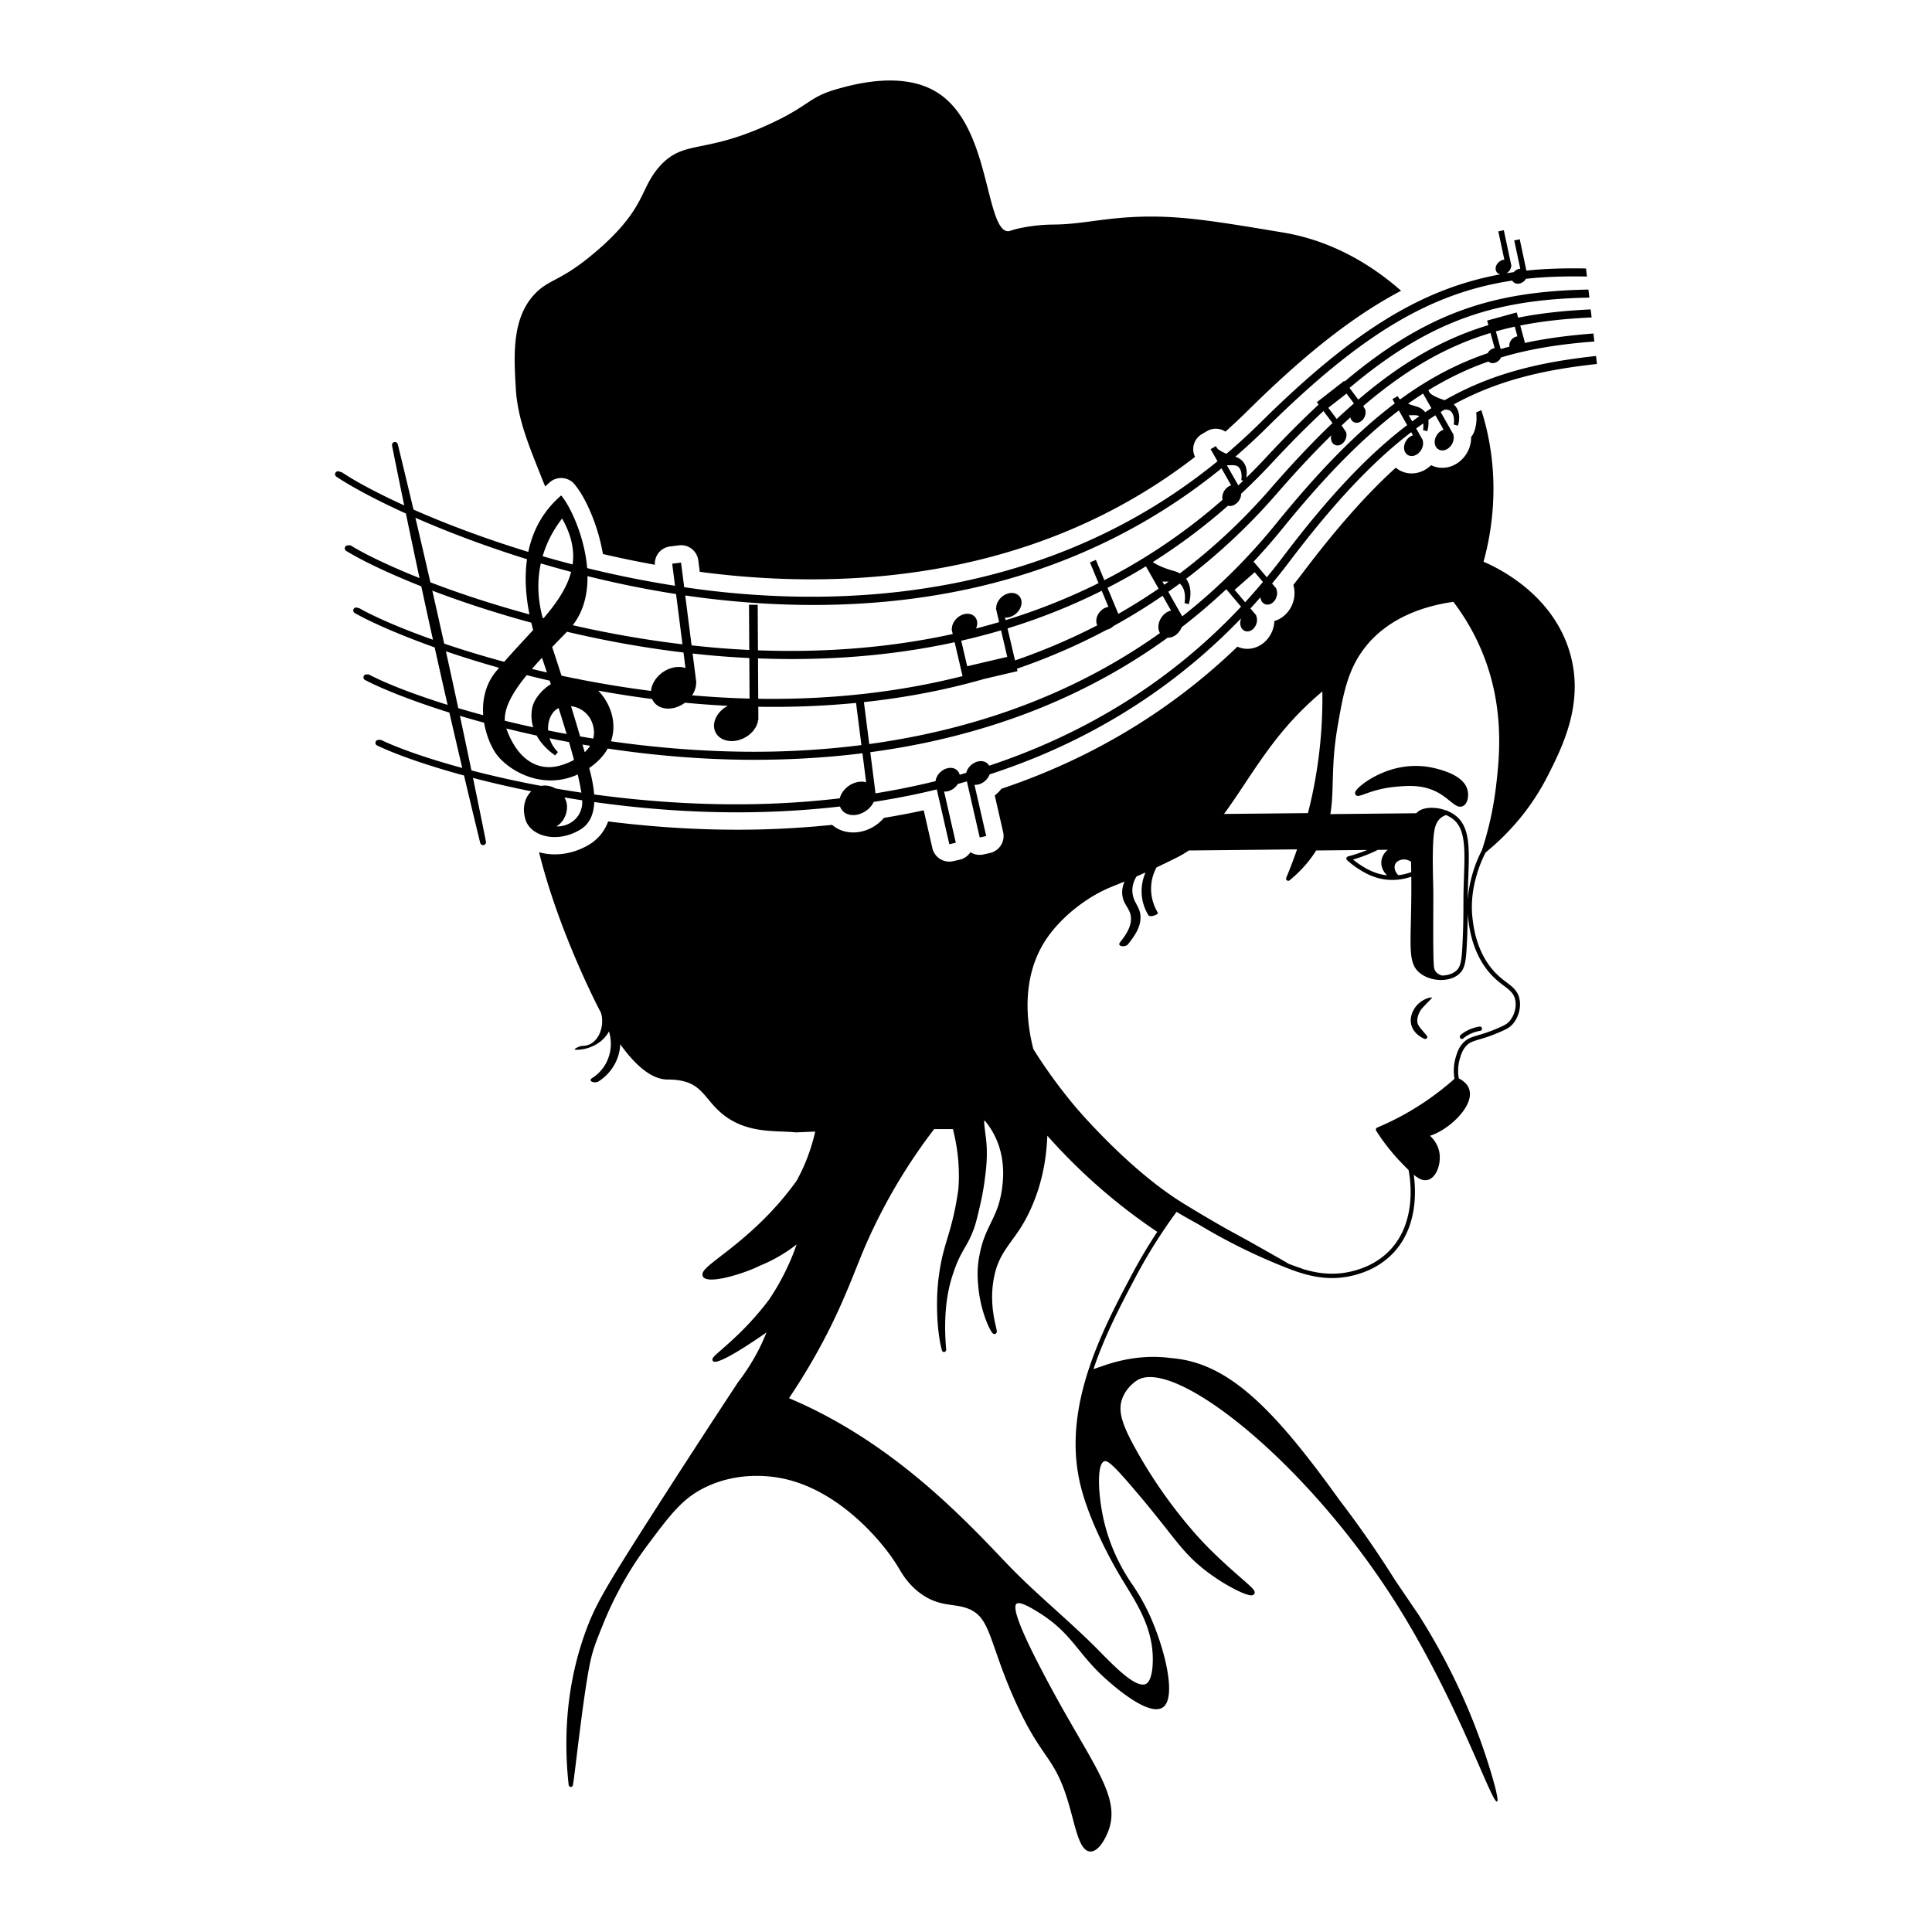 <svg xmlns="http://www.w3.org/2000/svg" viewBox="0 0 1200 1200"><path d="M320.352 240.937c-1.181-20.582-2.521-43.91 12.404-58.967 3.891-3.925 7.507-5.853 12.086-8.294 5.457-2.908 12.247-6.528 22.711-15.227 3.245-2.699 9.283-7.721 15.531-14.424 10.073-10.806 13.805-18.549 17.099-25.38 2.454-5.088 4.77-9.894 9.292-15.041 8.116-9.24 15.511-10.752 26.705-13.039 9.606-1.963 22.76-4.651 42.259-13.712 11.423-5.308 17.355-9.225 22.121-12.372 5.688-3.756 9.797-6.47 19.357-9.167 10.236-2.886 41.391-11.669 63.026 2.651 18.794 12.441 25.338 38.299 30.596 59.076 3.589 14.188 6.69 26.44 12.438 26.553.696.051 1.175-.14 2.243-.477 1.469-.464 3.686-1.164 8.224-1.978 8.959-1.606 15.902-1.655 18.184-1.67 8.335-.065 15.94-1.067 23.99-2.128 10.062-1.325 21.463-2.827 36.316-2.827h.174c22.507.017 43.619 3.536 81.947 9.925 37.749 6.29 63.497 27.713 73.196 36.151-29.569 15.548-59.809 39.422-95.086 74.33a365.257 365.257 0 01-14.036 13.171c-3.349-2.218-7.803-2.465-11.468-.301l-1.036.612-.127.071-2.023 1.187c-4.918 2.885-6.716 9.068-4.211 14.113-99.953 77.35-218.209 82.173-300.669 72.279a474.586 474.586 0 01-6.967-.889l-.9-7.083c-.754-5.909-6.127-10.115-12.057-9.353l-5.497.688a10.803 10.803 0 00-9.439 11.36 641.093 641.093 0 01-32.266-6.671c-2.853-17.068-10.153-33.66-16.476-41.847l-.887-1.15a10.806 10.806 0 00-7.565-4.156 10.81 10.81 0 00-8.194 2.713l-1.085.973c-.548.492-1.06 1.008-1.59 1.512-.608-1.308-1.147-2.606-1.809-4.289l-2.145-5.421c-7.453-18.783-13.34-33.621-14.366-51.502zm654.856 164.918c8.849 31.015-4.729 57.899-13.714 75.689-9.302 18.419-22.329 34.533-38.71 47.909a74.738 74.738 0 00-5.569 13.973c-1.138 3.986-4.16 14.574-2.539 27.53.695 5.559 2.811 22.466 15.382 34.482 2.005 1.917 3.961 3.399 5.684 4.704 3.719 2.819 6.931 5.253 8.015 10.226 1.18 5.427-.633 11.882-4.509 16.064-2.084 2.249-4.797 3.388-9.29 5.279-4.778 2.012-8.273 3.043-11.081 3.874-4.013 1.187-6.224 1.841-8.4 4.293-2.19 2.468-3.013 5.242-3.739 7.686-1.155 3.898-1.365 8.113-.666 12.239 3.247 1.668 5.419 3.813 6.367 6.422 3.417 9.416-9.364 22.379-20.031 27.526a35.922 35.922 0 01-4.191 1.708c2.265 2.117 5.13 5.712 5.87 10.817.956 6.587-1.742 14.999-7.142 16.533a6.297 6.297 0 01-1.711.24c-2.278 0-4.57-1.284-7.134-3.412 1.378 9.683 2.74 33.891-14.29 50.185-6.551 6.268-14.892 10.547-24.789 12.726a54.05 54.05 0 01-11.691 1.279c-10.317 0-19.538-2.932-28.1-6.294-23.232-9.13-41.992-19.263-55.161-27.27a351.164 351.164 0 01-13.295-7.561c-9.3 12.661-17.792 26.123-25.206 40.089-8.858 16.691-19.296 36.388-26.41 57.636a131.917 131.917 0 014.661-1.614c14.748-5.36 29.275-7.166 43.339-5.32 1.341.118 2.694.263 4.061.441 33.737 4.38 61.34 32.914 100.818 87.875a647.701 647.701 0 0134.549 49.779c4.721 6.94 9.589 14.119 14.664 21.605 13.238 20.825 26.484 45.874 37.307 75.234a390.726 390.726 0 018.12 24.495c4.3 14.765 3.532 15.908 3.176 16.05-3.348 1.344-24.626-63.231-63.626-124.54-55.867-87.823-136.399-150.555-159.472-137.358-2.301 1.316-7.395 5.311-9.705 11.612-3.005 8.197.063 16.982 10.588 35.342 18.165 31.687 38.424 52.777 42.302 56.682 8.379 8.443 15.614 14.772 20.897 19.392 7.402 6.474 9.391 8.211 8.143 9.991-.202.29-.597.657-1.328.762-3.626.562-18.167-6.83-29.923-16.167-9.237-7.338-14.37-13.846-22.871-24.628-5.342-6.777-11.991-15.207-21.893-26.73-9.734-11.331-14.785-16.56-17.08-15.713-4.769 1.759-3.721 20.358-.798 34.372 4.01 19.225 12.293 33.625 18.49 42.582a124.999 124.999 0 019.802 17.133c9.72 20.622 18.061 53.095 8.659 58.931-9.353 5.806-32.92-15.621-37.549-19.977-5.908-5.564-10.143-10.764-14.238-15.79-6.476-7.95-12.592-15.457-24.354-22.849-4.289-2.695-12.272-7.71-14.529-5.875-4 3.251 10.147 30.617 14.795 39.608 8.893 17.203 17.043 31.276 23.592 42.585 15.724 27.155 24.386 42.113 19.001 57.945-1.634 4.802-6.079 13.714-11.381 13.717-.102 0-.202-.005-.303-.01-5.404-.348-7.845-9.506-10.934-21.1-.825-3.101-1.692-6.349-2.655-9.58-4.653-15.581-9.01-21.936-14.525-29.984-4.956-7.23-11.125-16.227-19.264-34.659-5.267-11.929-8.619-21.567-11.312-29.309-5.201-14.951-7.812-22.456-16.854-26.124-3.305-1.34-6.526-1.793-9.936-2.273-5.705-.802-11.604-1.632-18.797-6.529-8.099-5.511-12.223-12.496-14.438-16.248l-.409-.688c-9.439-15.824-36.5-47.704-71.352-55.092-7.649-1.622-27.785-4.585-48.313 5.287-14.422 6.936-21.898 16.971-36.85 37.042-5.124 6.878-17.021 23.739-26.933 48.293-4.04 10.008-6.06 15.012-7.739 22.599-4.489 20.281-10.072 74.225-10.879 76.605l.016.167a1.35 1.35 0 01-2.685.29l-.01-.102c-.002-.014-.011-.026-.012-.04-3.688-33.881-.121-65.956 10.599-95.339 5.801-15.898 11.932-26.677 40.995-72.084a7650.87 7650.87 0 0153.875-82.98c.032-.049.093-.06.131-.104 4.962-6.525 9.342-13.512 12.997-20.809 1.564-3.122 2.961-6.352 4.276-9.611-7.256 5.07-26.596 18.221-32.019 18.221-.572 0-.989-.148-1.22-.467-1.08-1.487.15-2.56 5.328-7.08 6.398-5.589 18.109-15.864 29.349-30.863.387-.572.795-1.127 1.175-1.705a147.874 147.874 0 004.61-7.515 147.913 147.913 0 0011.525-25.285c-7.03 5.529-14.781 9.956-23.059 13.327-.958.461-1.92.921-2.94 1.368-9.712 4.251-29.824 10.331-32.304 5.121-.052-.109-.044-.223-.081-.333-.005-.016-.023-.022-.028-.039-.011-.04-.004-.08-.011-.121-.721-2.717 3.16-5.756 11.247-12.004 11.44-8.834 30.514-23.579 47.156-46.866.109-.198.219-.396.327-.595 4.728-8.664 8.649-18.577 11.228-29.937l-12.029.5c-2.451-.267-5.165-.39-8.111-.502-11.61-.443-26.059-.994-38.459-11.729-3.192-2.763-5.532-5.572-7.795-8.29-5.729-6.882-10.253-12.317-25.34-12.317-9.087 0-19.058-7.51-29.355-21.892-.414 9.103-5.208 17.799-13.535 23.095-2.157 1.372-7.117-.089-3.769-2.219 9.797-6.231 13.59-18.247 10.28-28.879-3.621 6.956-11.996 11.511-20.454 11.417-2.849-.032 2.537-2.423 3.802-2.409 10.146.113 14.357-12.478 11.632-20.728-.322-.605-.644-1.18-.966-1.797-1.196-2.289-25.26-48.681-37.442-97.768 9.966 2.828 21.441 1.132 31.261-4.817 4.162-2.523 8.939-6.888 11.66-14.31 32.498 4.092 64.464 5.746 95.158 4.965a575.475 575.475 0 0043.954-2.829c2.468 2.141 5.503 3.626 8.876 4.301 5.988 1.205 12.575-.235 18.042-3.942a25.857 25.857 0 005.258-4.696c8.599-1.419 16.892-2.998 24.726-4.709l5.366 23.484c1.329 5.814 7.112 9.437 12.926 8.127l4.032-.918a10.796 10.796 0 006.677-4.675 10.734 10.734 0 008.164 1.403l4.029-.915a10.802 10.802 0 008.137-12.94l-5.208-22.788a21.078 21.078 0 004.09-4.129c9.64-3.249 18.956-6.748 27.742-10.421 44.748-18.701 84.675-44.861 118.881-77.867.09.042.179.082.272.121 3.752 1.624 7.945 1.632 11.781.055 4.237-1.732 7.716-5.305 9.545-9.804a18.616 18.616 0 001.363-6.292c.533-.156 1.057-.34 1.577-.554 4.23-1.73 7.708-5.295 9.559-9.822 1.482-3.668 1.759-7.623.841-11.238-.042-.29-.092-.577-.158-.865a344.487 344.487 0 005.659-7.275c20.997-27.793 39.78-49.056 57.932-65.484.382.316.781.62 1.2.904 3.452 2.349 7.671 3.177 11.874 2.323 3.304-.667 6.394-2.36 8.878-4.789 3.075 1.551 6.608 2.025 10.178 1.313 4.636-.947 8.857-3.908 11.565-8.106 2.138-3.293 3.198-7.046 3.093-10.732a10.74 10.74 0 001.993-3.489c1.208-3.502 1.706-7.634 1.155-11.718 1.06-.503 2.132-.965 3.199-1.446 12.696 39.757 6.625 75.327 1.364 94.144 11.321 4.851 43.647 21.512 53.761 56.959zm-214.957 99.708l52.137-.528a286.79 286.79 0 002.938-12.612 288.254 288.254 0 006.012-62.942c-7.919 6.646-15.254 13.829-21.835 21.384-10.376 11.912-18.546 24.203-26.448 36.088-4.374 6.58-8.548 12.844-12.804 18.61zm-41.468 259.561a358.235 358.235 0 01-46.162-36.881 357.68 357.68 0 01-22.115-22.838c-.035.741-.045 1.481-.093 2.222-.475 7.346-1.585 24.549-10.441 43.82-3.621 7.881-7.085 12.972-10.237 17.262-.516.725-1.027 1.435-1.525 2.127-3.686 5.108-6.913 9.612-9.278 16.594-.26.83-.517 1.674-.755 2.592-3.953 15.215-.893 28.396.414 34.024.587 2.526.744 3.204.293 3.897-.2.306-.575.559-.936.628-.353.071-.897.032-1.45-.504-1.53-1.477-7.754-13.746-8.975-30.351-.544-5.716-.377-11.283.566-16.664.127-.726.277-1.415.425-2.107 1.539-8.21 4.213-13.787 6.82-19.162 1.726-3.557 3.402-7.018 4.761-11.172 1.355-4.384 2.411-9.42 2.838-15.713.324-4.773.076-9.068-.509-12.871-.99-6.318-2.909-11.268-4.689-14.758-2.293-4.498-5.08-8.359-6.418-9.387-.145 1.25.206 4.092.45 6.07l.257 2.136c.011.099.017.194.028.293 1.376 9.021 1.035 17.518-.138 26.143-1.027 9.152-2.817 16.737-4.044 21.908-1.317 5.54-2.182 9.182-4.305 14.155-1.524 3.57-2.902 5.962-4.361 8.496-1.475 2.56-2.999 5.208-4.741 9.274-.02.047-2.079 4.889-3.945 11.473-.24.849-.481 1.797-.718 2.778-.254 1.07-.48 2.148-.702 3.226-1.632 8.153-2.782 19.843-1.486 35.489.103 1.245.125 1.503-.262 1.949a1.348 1.348 0 01-.989.464c-.357.108-.748-.142-1.01-.417-.041-.042-.097-.161-.158-.31a1.36 1.36 0 01-.208-.492c-.018-.086-.031-.17-.048-.256-.973-3.238-2.969-13.611-2.918-27.83-.018-4.116.133-8.197.496-12.224.117-1.296.231-2.593.388-3.879.141-1.156.301-2.26.465-3.353 1.259-9.095 3.102-15.265 5.043-21.734 2.226-7.418 4.743-15.842 6.802-30.277.019-.241.048-.462.066-.707.897-12.227-.25-24.649-3.411-36.937h-11.659a345.633 345.633 0 00-13.856 19.416 347.339 347.339 0 00-28.732 52.783c-8.255 19.278-15.368 41.077-33.094 71.743a396.583 396.583 0 01-14.477 23.171 284.855 284.855 0 0110.565 4.709c57.384 27.112 97.612 69.468 124.232 97.496 9.709 10.223 20.366 19.866 30.672 29.19 8.969 8.116 18.245 16.509 26.889 25.277l1.229 1.245c9.336 9.482 22.119 22.471 28.179 19.539.915-.443 3.92-2.737 4.191-13.68a59.419 59.419 0 00-.646-10.394c-2.204-14.383-9.368-26.088-16.342-37.478a508.35 508.35 0 01-3.854-6.365c-3.044-5.152-18.52-32.062-24.217-56.136a104.117 104.117 0 01-1.702-8.916c-3.068-20.761.221-41.267 6.348-60.533.01-.03.016-.059.028-.089 6.268-19.677 15.489-38.058 23.93-54.089 1.224-2.325 2.432-4.602 3.612-6.824 4.77-8.995 10.028-17.752 15.619-26.261zm193.214-193.832a62.023 62.023 0 01-.358-3.977 433.406 433.406 0 01-.565 19.357c-.534 10.439-1.117 15.014-4.787 18.276-2.811 2.5-6.957 3.747-11.277 3.747-4.397 0-8.972-1.292-12.5-3.874-6.816-4.984-6.649-12.341-6.202-31.998.157-6.901.352-15.489.284-26.043-.005-.769-.013-1.499-.02-2.242-3.174 1.074-7.199 2.01-11.814 2.01-1.963 0-4.024-.167-6.153-.564-7.193-1.342-12.497-4.793-15.348-6.646a50.69 50.69 0 01-6.572-5.088 1.352 1.352 0 01.571-2.303 90.786 90.786 0 008.438-2.643c1.158-.426 2.306-.905 3.454-1.382l-31.635.32c-4.322 6.875-9.862 13.101-16.52 18.543a1.352 1.352 0 01-2.099-1.569 286.961 286.961 0 006.729-17.654l-67.27.682a57.674 57.674 0 01-6.319 3.836 464.827 464.827 0 01-13.675 6.673c-4.824 8.792-4.473 19.509.803 28.111.67 1.093-4.856 3.222-5.868 1.572-5.044-8.222-5.463-17.965-1.795-26.528a463.851 463.851 0 01-5.63 2.491c-2.915 5.048-3.632 10.293-.545 16.194 1.371 2.62 2.766 4.869 3.029 7.938.596 6.956-3.699 12.925-7.809 18.069-1.475 1.846-7.075 1.434-4.819-1.388 3.651-4.569 7.597-10.263 6.596-16.475-.6-3.724-3.435-6.441-4.584-9.935-1.297-3.943-.755-7.73.71-11.256a717.092 717.092 0 01-5.747 2.348 288.284 288.284 0 00-3.482 1.424c-15.547 6.567-31.188 19.41-39.844 32.718-15.611 24.003-11.444 52.593-7.515 67.641a322.99 322.99 0 0025.762 35.4c1.319 1.575 31.824 37.624 64.72 58.694 7.812 5.004 25.29 15.268 31.608 18.693.578.313 4.38 2.383 9.592 5.252 1.563.861 3.376 1.868 5.577 3.106 3.046 1.714 21.151 11.927 21.082 12.053 2.707 1.064 5.483 2.081 8.336 2.972l.132.177c8.999 2.797 18.791 4.305 29.776 1.887 9.407-2.07 17.315-6.12 23.502-12.04 18.786-17.973 13.912-46.362 12.919-51.172-1.332-1.301-2.75-2.759-4.284-4.336-5.862-6.032-11.179-12.771-15.804-20.027l-.001-.002a1.309 1.309 0 01-.188-.661c-.001-.029-.023-.051-.023-.08 0-.032.025-.056.027-.088.018-.222.073-.437.195-.626.006-.009.006-.019.012-.028.1-.148.23-.279.39-.382.044-.028.095-.032.141-.055.025-.012.036-.04.062-.051a173.61 173.61 0 0015.666-7.526c11.539-6.277 22.407-13.936 32.336-22.745-.733-4.48-.5-9.055.758-13.293.767-2.584 1.721-5.796 4.309-8.715 2.688-3.03 5.46-3.85 9.655-5.089 2.744-.81 6.158-1.819 10.799-3.773 4.624-1.946 6.737-2.879 8.356-4.625 3.304-3.565 4.852-9.052 3.85-13.654-.87-3.997-3.444-5.949-7.006-8.646-1.781-1.35-3.801-2.882-5.92-4.907-13.268-12.678-15.473-30.306-16.198-36.098zm-54.028-36.003c.162-2.727 1.556-5.406 3.822-7.349.067-.057.148-.093.216-.149l-6.152.062a93.513 93.513 0 01-9.228 3.984 93.11 93.11 0 01-6.243 2.049 48.08 48.08 0 004.344 3.189c2.694 1.751 7.706 5.01 14.372 6.253.825.154 1.635.257 2.436.341-2.38-2.239-3.752-5.265-3.567-8.38zm10.588 8.315a35.632 35.632 0 007.982-1.901c-.031-2.297-.068-4.469-.107-6.513-.069-.03-.143-.041-.209-.083-1.891-1.235-4.148-1.599-6.207-1.009-1.59.459-2.874 1.462-3.437 2.686-.935 2.038-.098 4.871 1.978 6.82zm21.68 22.485c-.045 12.388-.105 29.356.399 34.203.087.839.303 2.086 1.18 3.249.858 1.134 2.196 1.94 3.97 2.392 3.381-.132 6.565-1.098 8.708-3.004 2.749-2.442 3.354-6.054 3.883-16.393.558-10.93.574-18.566.585-24.701.004-2.107.008-4.078.032-5.999.05-3.976.187-7.83.318-11.523.505-14.193.94-26.45-4.388-33.123a15.896 15.896 0 00-1.489-1.614c-1.51-1.413-3.333-2.507-5.271-3.336-1.291.449-2.465 1.069-3.441 1.923-1.739 1.52-2.951 3.756-3.599 6.644-1.632 7.262-1.188 25.003-.974 33.529.037 1.448.067 2.666.082 3.573.045 2.829.026 8.094.005 14.18zm31.233-158.958c-4.645-11.836-10.948-23.038-18.74-33.309-16.95 2.361-39.945 9.205-54.888 28.282-10.961 13.991-13.656 29.591-17.068 49.34-2.422 14.015-2.727 24.798-2.995 34.314-.203 7.163-.385 13.571-1.475 19.902l53.173-.538h.013c.061 0 .114.027.173.035a8.569 8.569 0 012.392-1.886c3.873-2.06 10.377-2.055 16.184.13a1.31 1.31 0 011.039.385c2.198.944 4.269 2.196 6.003 3.819a18.847 18.847 0 011.751 1.9c5.953 7.454 5.522 19.568 4.977 34.904-.131 3.672-.266 7.506-.316 11.461-.012.961-.019 1.936-.023 2.934.515-7.559 2.162-13.364 2.948-16.118a77.454 77.454 0 015.818-14.573 205.378 205.378 0 008.793-39.903c1.936-16.499 5.538-47.205-7.759-81.079zm-14.343 235.851a1.348 1.348 0 101.848 1.966c.724-.678 2.021-1.698 4.086-2.695a22.966 22.966 0 016.298-1.97 1.348 1.348 0 001.131-1.537 1.347 1.347 0 00-1.537-1.131 25.578 25.578 0 00-7.064 2.207c-2.373 1.146-3.9 2.351-4.762 3.16zm-27.882-17.598c-.602.805-4.526 6.109-2.377 12.082 1.695 4.712 6.056 6.985 7.851 7.744a1.346 1.346 0 001.768-.72c.276-.656-.544-1.568-.719-1.769-2.586-2.97-4.242-4.87-4.888-6.178-1.531-3.098.303-7.518 2.012-9.752.663-.867 2.12-2.373 5.034-5.387 1.229-1.271 1.559-1.583 1.467-1.733-.336-.545-6.446.767-10.148 5.713zm10.232-148.606c-5.023-1.09-15.25-2.295-27.354 1.903-10.491 3.638-19.149 10.286-20.274 13.088-.302.753-.16 1.313.013 1.649.8 1.564 2.463.964 5.773-.228 3.812-1.37 10.189-3.663 18.771-4.46h.001c7.292-.676 16.367-1.52 25.288 2.811 3.743 1.818 6.574 4.104 8.848 5.942 2.418 1.954 4.439 3.586 6.454 3.586.552 0 1.106-.124 1.668-.398 2.878-1.403 3.731-6.042 2.891-9.717-1.494-6.548-8.924-11.316-22.079-14.176zm13.45-225.576c4.307 3.713 3.685 10.039 2.595 13.195l-2.599-.712c.012-.055 1.096-5.589-1.884-8.294-.861-.781-2.088-.968-3.769-.974-.819.485-1.638.981-2.455 1.483l8.052 14.181-.154.092c.533 1.877.138 4.139-1.127 6.089-1.158 1.793-2.86 3.034-4.667 3.402-1.332.265-2.626.03-3.657-.671-2.527-1.715-2.862-5.597-.763-8.835 1.055-1.628 2.568-2.778 4.15-3.249l-5.092-8.969c-1.47.937-2.94 1.901-4.41 2.893.508 3.593-.608 6.888-.659 7.038l-2.599-.711c.005-.025.39-1.983.078-4.144a220.648 220.648 0 00-4.346 3.123l4.211 7.416-.154.092c.533 1.877.138 4.139-1.127 6.089-1.158 1.794-2.86 3.034-4.669 3.402-1.321.265-2.624.032-3.656-.671-2.526-1.717-2.862-5.598-.763-8.835 1.055-1.63 2.568-2.779 4.15-3.249l-1.094-1.928c-24.047 18.37-48.276 44.161-76.117 81.011-3.027 4.007-6.311 8.145-10.286 12.956l2.705 3.195-.14.127c.749 1.581.763 3.635-.018 5.566-.744 1.821-2.067 3.231-3.632 3.871-1.144.472-2.355.477-3.404.028-1.61-.699-2.591-2.307-2.77-4.216a347.071 347.071 0 01-6.195 6.94l3.673 4.342-.14.125c.746 1.581.761 3.631-.021 5.559-.741 1.821-2.063 3.231-3.63 3.872-1.147.472-2.356.48-3.406.026-2.566-1.114-3.532-4.547-2.206-7.817l.024-.057c-35.347 36.775-77.513 65.549-125.42 85.569-9.754 4.077-20.142 7.92-30.884 11.431-.562 1.586-1.609 3.067-3.005 4.232-1.925 1.612-4.249 2.385-6.371 2.241l7.271 31.806-4.03.916-7.961-34.84c-1.876.541-3.76 1.067-5.65 1.585a10.043 10.043 0 01-2.136 2.48c-1.925 1.614-4.251 2.401-6.372 2.24l7.273 31.807-4.03.916-7.78-34.047a444.4 444.4 0 01-9.134 2.135c-9.403 2.086-19.506 3.976-30.042 5.622-1.047 2.204-2.784 4.194-4.96 5.66-3.101 2.106-6.707 2.952-9.865 2.313-2.305-.461-4.14-1.653-5.311-3.446a6.784 6.784 0 01-.787-1.668c-16.082 1.847-32.613 3.001-49.154 3.432-33.269.862-68.079-1.224-103.502-6.211-.315 8.082-3.213 13.836-8.629 17.115-7.858 4.764-16.991 5.95-24.427 3.172-4.796-1.789-8.282-5.098-9.564-9.079-2.506-7.787-.286-14.164 3.478-17.874-12.484-2.504-24.631-5.295-36.181-8.314 4.576 22.084 7.486 36.708 8.037 39.486.208 1.052-.419 2.015-1.383 2.226-.129.029-.26.044-.388.044a1.846 1.846 0 01-1.78-1.4c-.04-.16-4.057-16.476-10.046-41.838-22.18-6.037-41.825-12.824-53.989-18.658a1.83 1.83 0 01-.998-2.062c.185-.841 1.013-1.424 1.812-1.432l1.549.033.457.171c11.207 5.375 29.363 11.629 50.064 17.258a6656.06 6656.06 0 01-7.995-34.395c-21.29-6.654-40.831-14.203-52.385-20.242a1.846 1.846 0 01-.943-2.038 1.815 1.815 0 011.767-1.428l1.336-.009.518.208c10.849 5.671 28.474 12.454 48.611 18.724a6008.167 6008.167 0 01-8.057-35.719c-20.158-7.17-38.666-15.122-49.619-21.326a1.846 1.846 0 01-.835-2.2 1.805 1.805 0 012.045-1.208l1.608.398c10.206 5.78 26.787 12.873 45.747 19.585a5985.801 5985.801 0 01-7.237-33.159c-19.241-7.622-36.219-15.633-46.658-22.021a1.839 1.839 0 01-.837-1.963 1.819 1.819 0 011.594-1.431l1.147-.113c.393-.047.791.05 1.129.26 9.501 5.81 24.901 13.095 42.521 20.123a6438.998 6438.998 0 01-8.464-40.102c-17.762-8.054-33.47-16.375-43.171-22.872a1.846 1.846 0 01-.663-2.27 1.832 1.832 0 012.168-1.024l2.05.664c8.649 5.793 22.606 13.199 38.575 20.481-4.48-21.654-7.254-35.629-7.543-37.082-.215-1.11.396-2.05 1.366-2.269a1.823 1.823 0 012.175 1.355c.038.154 3.859 15.655 9.75 40.574 21.77 9.603 46.383 18.677 71.321 26.294 2.814-13.654 9.315-25.125 19.339-34.118l1.082-.97.887 1.15c5.503 7.125 13.762 25.357 15.242 44.009 18.125 4.454 36.471 8.14 54.574 10.964l-1.743-13.697 5.497-.69 1.941 15.262a588.355 588.355 0 0015.353 2.07c86.599 10.387 211.583 4.845 315.897-80.286l-4.264-7.512 2.023-1.187.634 1.082.002-.001.005-.003-.637-1.08 1.184-.699.999 1.524c.609.589 2.187 1.843 5.627 3.225a376.983 376.983 0 0020.984-19.241c57.219-56.62 99.891-83.179 149.074-92.189-.831-.204-1.577-.594-2.082-1.241-1.461-1.859-.839-4.752 1.421-6.582.966-.781 2.098-1.229 3.191-1.316l-3.74-17.547 3.415-.742 4.764 22.358-.193.057c-.12 1.4-.901 2.816-2.174 3.846a6.402 6.402 0 01-.702.484 208.72 208.72 0 014.477-.687c.257-.306.541-.584.848-.833.966-.782 2.1-1.23 3.193-1.317l-3.74-17.548 3.415-.742 4.149 19.48c12.097-1.273 24.543-1.571 37.028-1.328l.573 5.018c-12.799-.263-25.547.049-37.899 1.406a6.153 6.153 0 01-1.454 1.686c-1.225.995-2.719 1.482-4.104 1.321-1.055-.12-1.971-.616-2.579-1.395a3.427 3.427 0 01-.335-.516c-51.043 7.668-94.082 33.533-153.072 91.903-5.9 5.839-12.269 11.716-18.958 17.493 2.724.903 4.7 2.501 5.878 4.756 1.507 2.879 1.326 6.162.957 8.282a376.562 376.562 0 0012.252-12.565c11.51-12.377 22.197-23.135 32.638-32.849l-1.098-1.461 16.992-13.267.283.376c51.15-43.098 92.68-55.959 151.421-57.09l.57 4.997c-57.858 1.091-98.701 13.724-148.975 56.095l5.479 7.27c27.004-23.095 52.74-37.836 80.777-46.265l-.769-2.829 18.362-5.052.886 3.249c14.511-2.931 29.741-4.423 45.076-5.139l.569 4.985c-15.092.698-30.068 2.157-44.319 5.023l2.877 10.538-.207.069a4.54 4.54 0 01-.018.26c13.851-3.015 28.298-4.798 42.807-5.906l.567 4.968c-21.001 1.593-39.978 4.495-57.987 9.912a6.01 6.01 0 01-1.429 1.964c-1.161 1.06-2.601 1.616-3.994 1.545-.923-.051-1.756-.397-2.384-.98-12.899 4.487-25.22 10.409-37.317 17.857l.931 1.673c.852.825 3.275 2.665 9.221 4.472 28.302-16.16 57.634-23.512 93.986-27.442l.567 4.967c-34.345 3.714-62.209 10.516-88.953 25.119zm26.195-45.369l2.993 10.981c1.842-.541 3.66-1.049 5.437-1.52-.331-1.614.335-3.508 1.87-4.905.904-.824 1.991-1.334 3.06-1.486l-1.636-6.003a205.071 205.071 0 00-11.724 2.933zm-88.225 56.362c-1.118-.56-1.867-1.641-2.162-2.945a376.593 376.593 0 00-5.442 5.017l2.723 3.99c.518 1.442.403 3.22-.368 4.853-.765 1.608-2.036 2.816-3.49 3.316-1.077.369-2.194.315-3.137-.16-1.934-.973-2.746-3.387-2.125-5.859-10.798 10.578-21.973 22.537-34 36.382-16.962 19.525-35.864 37.259-56.201 52.73 4.812 6.338 1.775 15.365 1.635 15.77l-2.599-.713c.016-.08 1.572-7.98-2.753-11.908a2.565 2.565 0 00-.235-.19 361.734 361.734 0 01-7.092 5.113l8.663 15.258c21.269-16.744 40.828-36.054 58.159-57.422 27.178-33.515 50.683-57.348 73.871-74.894l-1.485-2.617 2.024-1.184.003-.001 1.184-.699.998 1.523c.125.12.322.295.603.516 17.569-12.846 35.364-22.241 54.356-28.698.33-.651.744-1.2 1.253-1.667.906-.827 1.993-1.338 3.065-1.489l-2.566-9.396c-27.413 8.277-52.604 22.739-79.084 45.398l1.144 1.829c.579 1.469.483 3.309-.315 4.997-.765 1.607-2.037 2.814-3.491 3.313-1.079.367-2.192.31-3.136-.163zm-114.983 99.034l-.315.007c-1.184.024-2.388.049-3.576-.037l1.127 1.986c.923-.648 1.845-1.298 2.764-1.956zm99.113-107.931l5.24 6.953a392.345 392.345 0 0110.682-9.671l-4.608-6.116-11.314 8.834zm-54.091 53.326c-.029 1.446-.483 2.906-1.304 4.173-1.707 2.647-4.534 3.961-6.924 3.333a368.685 368.685 0 01-46.687 34.969c2.109 1.488 6.029 3.569 13.067 5.533a16.6 16.6 0 013.726 1.521c20.346-15.324 39.303-33.041 56.353-52.67 13.671-15.737 26.265-29.075 38.467-40.741l-5.609-7.44c-10.239 9.539-20.732 20.107-32.042 32.266a385.776 385.776 0 01-19.047 19.056zm-76.346 74.607l-.154.069.014.087a362.56 362.56 0 0025.176-15.758l-7.882-13.884c-7.553 4.621-15.567 9.109-23.852 13.364l6.698 16.122zm-11.47-1.184c1.473-1.751 3.433-2.843 5.35-3.077l-4.169-10.037c-18.662 9.331-38.331 17.188-58.504 23.372l4.649 19.9c17.708-6.095 34.878-13.427 51.081-21.808-1.177-2.388-.617-5.733 1.593-8.35zm78.91-91.077l7.109 12.52c1.028-.97 2.052-1.947 3.069-2.93l-1.238-.341c.012-.055 1.096-5.589-1.884-8.293-1.159-1.053-2.989-1.014-5.106-.966-.642.015-1.298.03-1.95.01zm-336.422 80.873l3.942 30.99c7.122.787 13.18 1.367 18.983 1.818 5.58.434 11.242.787 16.852 1.052l-.165-28.084 5.398.021.166 28.288c42.327 1.581 83.015-1.821 120.976-10.126l-.688-2.947.153-.037c-.083-2.53 1.218-5.239 3.541-7.208 2.044-1.722 4.528-2.584 6.826-2.369 1.67.157 3.127.901 4.1 2.095 1.511 1.864 1.639 4.531.543 7.026a414.09 414.09 0 0014.345-3.959l-1.986-8.507.157-.034c-.07-2.52 1.229-5.214 3.541-7.172 2.041-1.722 4.539-2.584 6.823-2.372 1.672.157 3.127.902 4.099 2.096 2.394 2.953 1.391 7.698-2.284 10.805-2.021 1.713-4.491 2.543-6.707 2.355l.377 1.612c20.052-6.165 39.458-13.899 57.726-23.007l-5.342-12.863 3.698-1.565 5.237 12.609a360.347 360.347 0 0073.413-49.94c-.388-1.818.044-3.93 1.21-5.731 1.055-1.628 2.568-2.778 4.152-3.247l-5.996-10.562c-41.697 33.933-89.698 57.995-142.702 71.533a403.763 403.763 0 01-12.434 2.968c-50.491 11.203-105.607 13.339-163.818 6.357a539.346 539.346 0 01-14.136-1.895zm-46.113 90.575c28.472 4.067 56.703 6.252 83.934 6.493 24.255.22 48.33-1.173 71.606-4.129l-3.33-26.187c-19.678 1.921-39.964 2.719-60.715 2.388l.047 8.169-.132-.003c-.535 4.4-3.871 8.774-8.679 11.209-3.995 2.025-8.388 2.487-12.051 1.268-2.647-.881-4.638-2.545-5.758-4.81-2.703-5.486.717-12.799 7.63-16.416a581.848 581.848 0 01-26.611-1.943c-.216.17-.435.338-.668.496-3.895 2.642-8.405 3.709-12.371 2.908-2.853-.572-5.125-2.045-6.57-4.257a9.13 9.13 0 01-.765-1.433 655.629 655.629 0 01-33.515-5.207c7.37 7.524 12.006 19.711 7.948 31.454zm53.018-36.295l-.133.007c.013 2.597-.861 5.29-2.508 7.748 8.786.759 17.41 1.325 25.669 1.682 3.293.142 6.637.254 10.02.339l-.146-25.187a582.157 582.157 0 01-17.24-1.077c-5.45-.423-11.201-.972-17.977-1.717l2.315 18.205zm165.344-4.198l-1.376-5.883.008.001-3.539-15.153c-38.12 8.303-79.191 11.692-122.136 10.044l.146 25.079c44.632.697 87.324-4.043 126.897-14.088zm2.883-6.109l24.878-5.821-3.845-16.48a415.2 415.2 0 01-24.731 6.445l3.698 15.856zm-176.206-8.539c-23.792-2.825-48.127-7.16-72.36-12.89l-2.487 2.556a2203.343 2203.343 0 00-6.727 6.934 1629.016 1629.016 0 015.796 17.79c2.852.612 5.725 1.212 8.64 1.796.986.125 1.939.311 2.823.552a671.89 671.89 0 0044.117 7.134c.398-4.357 3.241-8.841 7.57-11.772 4.464-3.006 9.718-3.868 13.855-2.448l-1.227-9.652zm-97.388 14.068c-9.646 11.779-13.993 20.827-13.592 28.317a676.244 676.244 0 0017.629 4.074c-1.474-4.906-1.185-9.174-.617-12.041 1.036-5.218 5.726-11.149 11.569-14.743l-.721-2.177a686.867 686.867 0 01-14.268-3.43zm12.568-1.666c-.92-2.744-1.723-5.126-2.369-7.038l-.705-2.094a274.571 274.571 0 00-6.238 6.934c3.062.746 6.163 1.479 9.312 2.198zm.717 35.996c3.779.766 7.613 1.514 11.511 2.236a936.557 936.557 0 00-4.977-16.109 9.874 9.874 0 00-1.995 1.291l-.003.001c-3.099 2.589-4.83 7.45-4.536 12.581zm-25.94-1.185c6.037 16.979 16.935 25.621 29.935 23.736 3.783-.556 8.242-2.121 12.112-4.233a531.741 531.741 0 00-3.121-11.074 692.824 692.824 0 01-12.095-2.367c.998 3.208 2.773 6.144 5.201 8.584l-1.731 2.058c-5.122-3.585-8.976-7.73-11.462-12.329a653.584 653.584 0 01-18.59-4.313l-.249-.062zm45.834 4.903c2.688.461 5.4.91 8.139 1.347.538-2.04.633-4.146.282-6.281-1.437-8.707-7.966-13.107-14.06-13.845 2.202 7.174 4.08 13.475 5.639 18.779zm-4.583-69.065c22.767 5.195 45.669 9.182 68.146 11.862l-3.972-31.222c-18.181-2.828-36.674-6.568-55.008-11.125.143 12.238-2.935 22.476-9.166 30.485zm-18.686-42.853a689.877 689.877 0 0018.607 5.106c1.256-9.184-.887-18.55-6.532-28.53-5.673 7.395-9.637 15.085-12.075 23.424zm.017 38.331l.589.149c6.946-8.148 14.229-17.846 17.079-28.737a681.516 681.516 0 01-18.829-5.276c-2.371 10.842-1.982 22.224 1.161 33.864zm-69.747-22.115c18.997 7.278 40.211 14.148 61.534 19.931-2.485-12.414-2.997-23.932-1.523-34.287-23.976-7.449-47.861-16.322-69.323-25.75a6448.883 6448.883 0 019.312 40.106zm8.582 38.084c11.783 3.992 24.308 7.791 37.256 11.295 4.041-4.641 8.174-9.113 12.178-13.445 1.966-2.127 3.908-4.228 5.804-6.311-.394-1.456-.784-2.98-1.162-4.56-21.439-5.829-42.106-12.52-61.483-19.904a5651.339 5651.339 0 017.243 32.194l.164.731zm8.735 40.063a603.732 603.732 0 0015.493 4.381c-.563-7.717.546-18.096 7.893-27.11a123.67 123.67 0 011.961-2.33 627.267 627.267 0 01-33.026-10.239 6168.104 6168.104 0 017.679 35.298zm60.397 49.894a680.11 680.11 0 0016.047 2.589c-.465-3.104-1.224-6.882-2.26-11.275-23.092 10.457-44.68-3.578-51.271-13.708-3.21-4.944-5.754-11.784-6.881-18.454a633.656 633.656 0 01-15.01-4.276 6679.834 6679.834 0 017.15 33.91c13.692 3.568 28.254 6.8 43.305 9.613 2.867-.565 6.092.011 8.92 1.601zm16.56 7.344a661.257 661.257 0 01-10.989-1.773c.423.784.774 1.614 1.051 2.484 1.144 3.605.349 8.197-2.024 11.698-1.11 1.639-2.487 2.91-4.038 3.76 1.647.137 3.694-.088 5.821-.82 2.633-.903 8.888-3.907 10.118-12.275.108-.759.129-1.792.061-3.074zm4.907-33.851a630.014 630.014 0 01-4.711-.798c.512 1.761.976 3.366 1.388 4.798 1.331-1.268 2.442-2.607 3.323-4zm171.47 22.68l-2.297-18.051c-23.318 2.911-47.643 4.259-72.274 4.056-27.741-.248-56.652-2.591-85.941-6.963-2.538 4.551-6.4 8.612-11.494 12.082 1.189 4.423 2.643 10.515 3.057 16.411 35.178 4.804 69.967 6.799 103.427 5.929a544.279 544.279 0 0049.128-3.502c.746-3.005 2.849-5.891 5.784-7.878 3.399-2.289 7.374-3.017 10.61-2.084zm1.928-23.765c68.83-9.439 129.557-32.619 180.554-68.925-1.512-2.584-1.243-6.343.831-9.544 1.529-2.36 3.78-3.953 6.067-4.423l-5.229-9.209a367.67 367.67 0 01-30.461 18.767c-1.209 1.176-2.661 1.979-4.127 2.286-17.701 9.452-36.5 17.609-55.9 24.258l.349 1.502-20.645 4.831a426.452 426.452 0 01-24.429 6.212c-16.23 3.601-33.035 6.336-50.323 8.199l3.313 26.046zm230.931-85.328l-9.179-10.844a369.816 369.816 0 01-27.685 23.603 11.332 11.332 0 01-1.014 1.958c-1.906 2.952-4.886 4.699-7.731 4.574-26.672 19.318-56.2 35.151-87.77 47.067-18.371 6.932-37.815 12.694-57.792 17.129-12.507 2.774-25.661 5.098-39.117 6.911l3.251 25.555c12.694-2.065 25.228-4.613 37.301-7.585.245-2.16 1.481-4.364 3.391-5.962 1.963-1.645 4.347-2.464 6.562-2.249 1.614.157 3.018.882 3.954 2.041a5.448 5.448 0 011.063 2.202c1.361-.389 2.723-.788 4.084-1.191.454-1.855 1.591-3.636 3.213-4.993 1.966-1.644 4.352-2.462 6.564-2.248 1.612.157 3.017.882 3.951 2.041.19.236.359.489.504.762 61.541-20.415 114.165-53.636 156.45-98.771zm13.59-15.349l-5.108-6.038-12.451 10.94 6.512 7.693a376.97 376.97 0 0011.047-12.595zm89.585-97.423l-5.163-9.097c-22.731 17.264-45.82 40.715-72.538 73.658-5.458 6.731-11.394 13.527-17.683 20.251l8.219 9.709c3.672-4.459 6.749-8.344 9.613-12.134 28.33-37.499 53.004-63.716 77.552-82.387zm7.559-5.498c-1.168-.716-2.873-.676-4.666-.633a38.3 38.3 0 01-1.949.013l2.162 3.808a218.458 218.458 0 014.453-3.188zm7.491-4.997l-5.164-9.096a221.876 221.876 0 00-9.327 6.284 45.415 45.415 0 004.96 1.672c2.469.688 4.379 1.912 5.694 3.643a214.177 214.177 0 013.837-2.503z"/></svg>